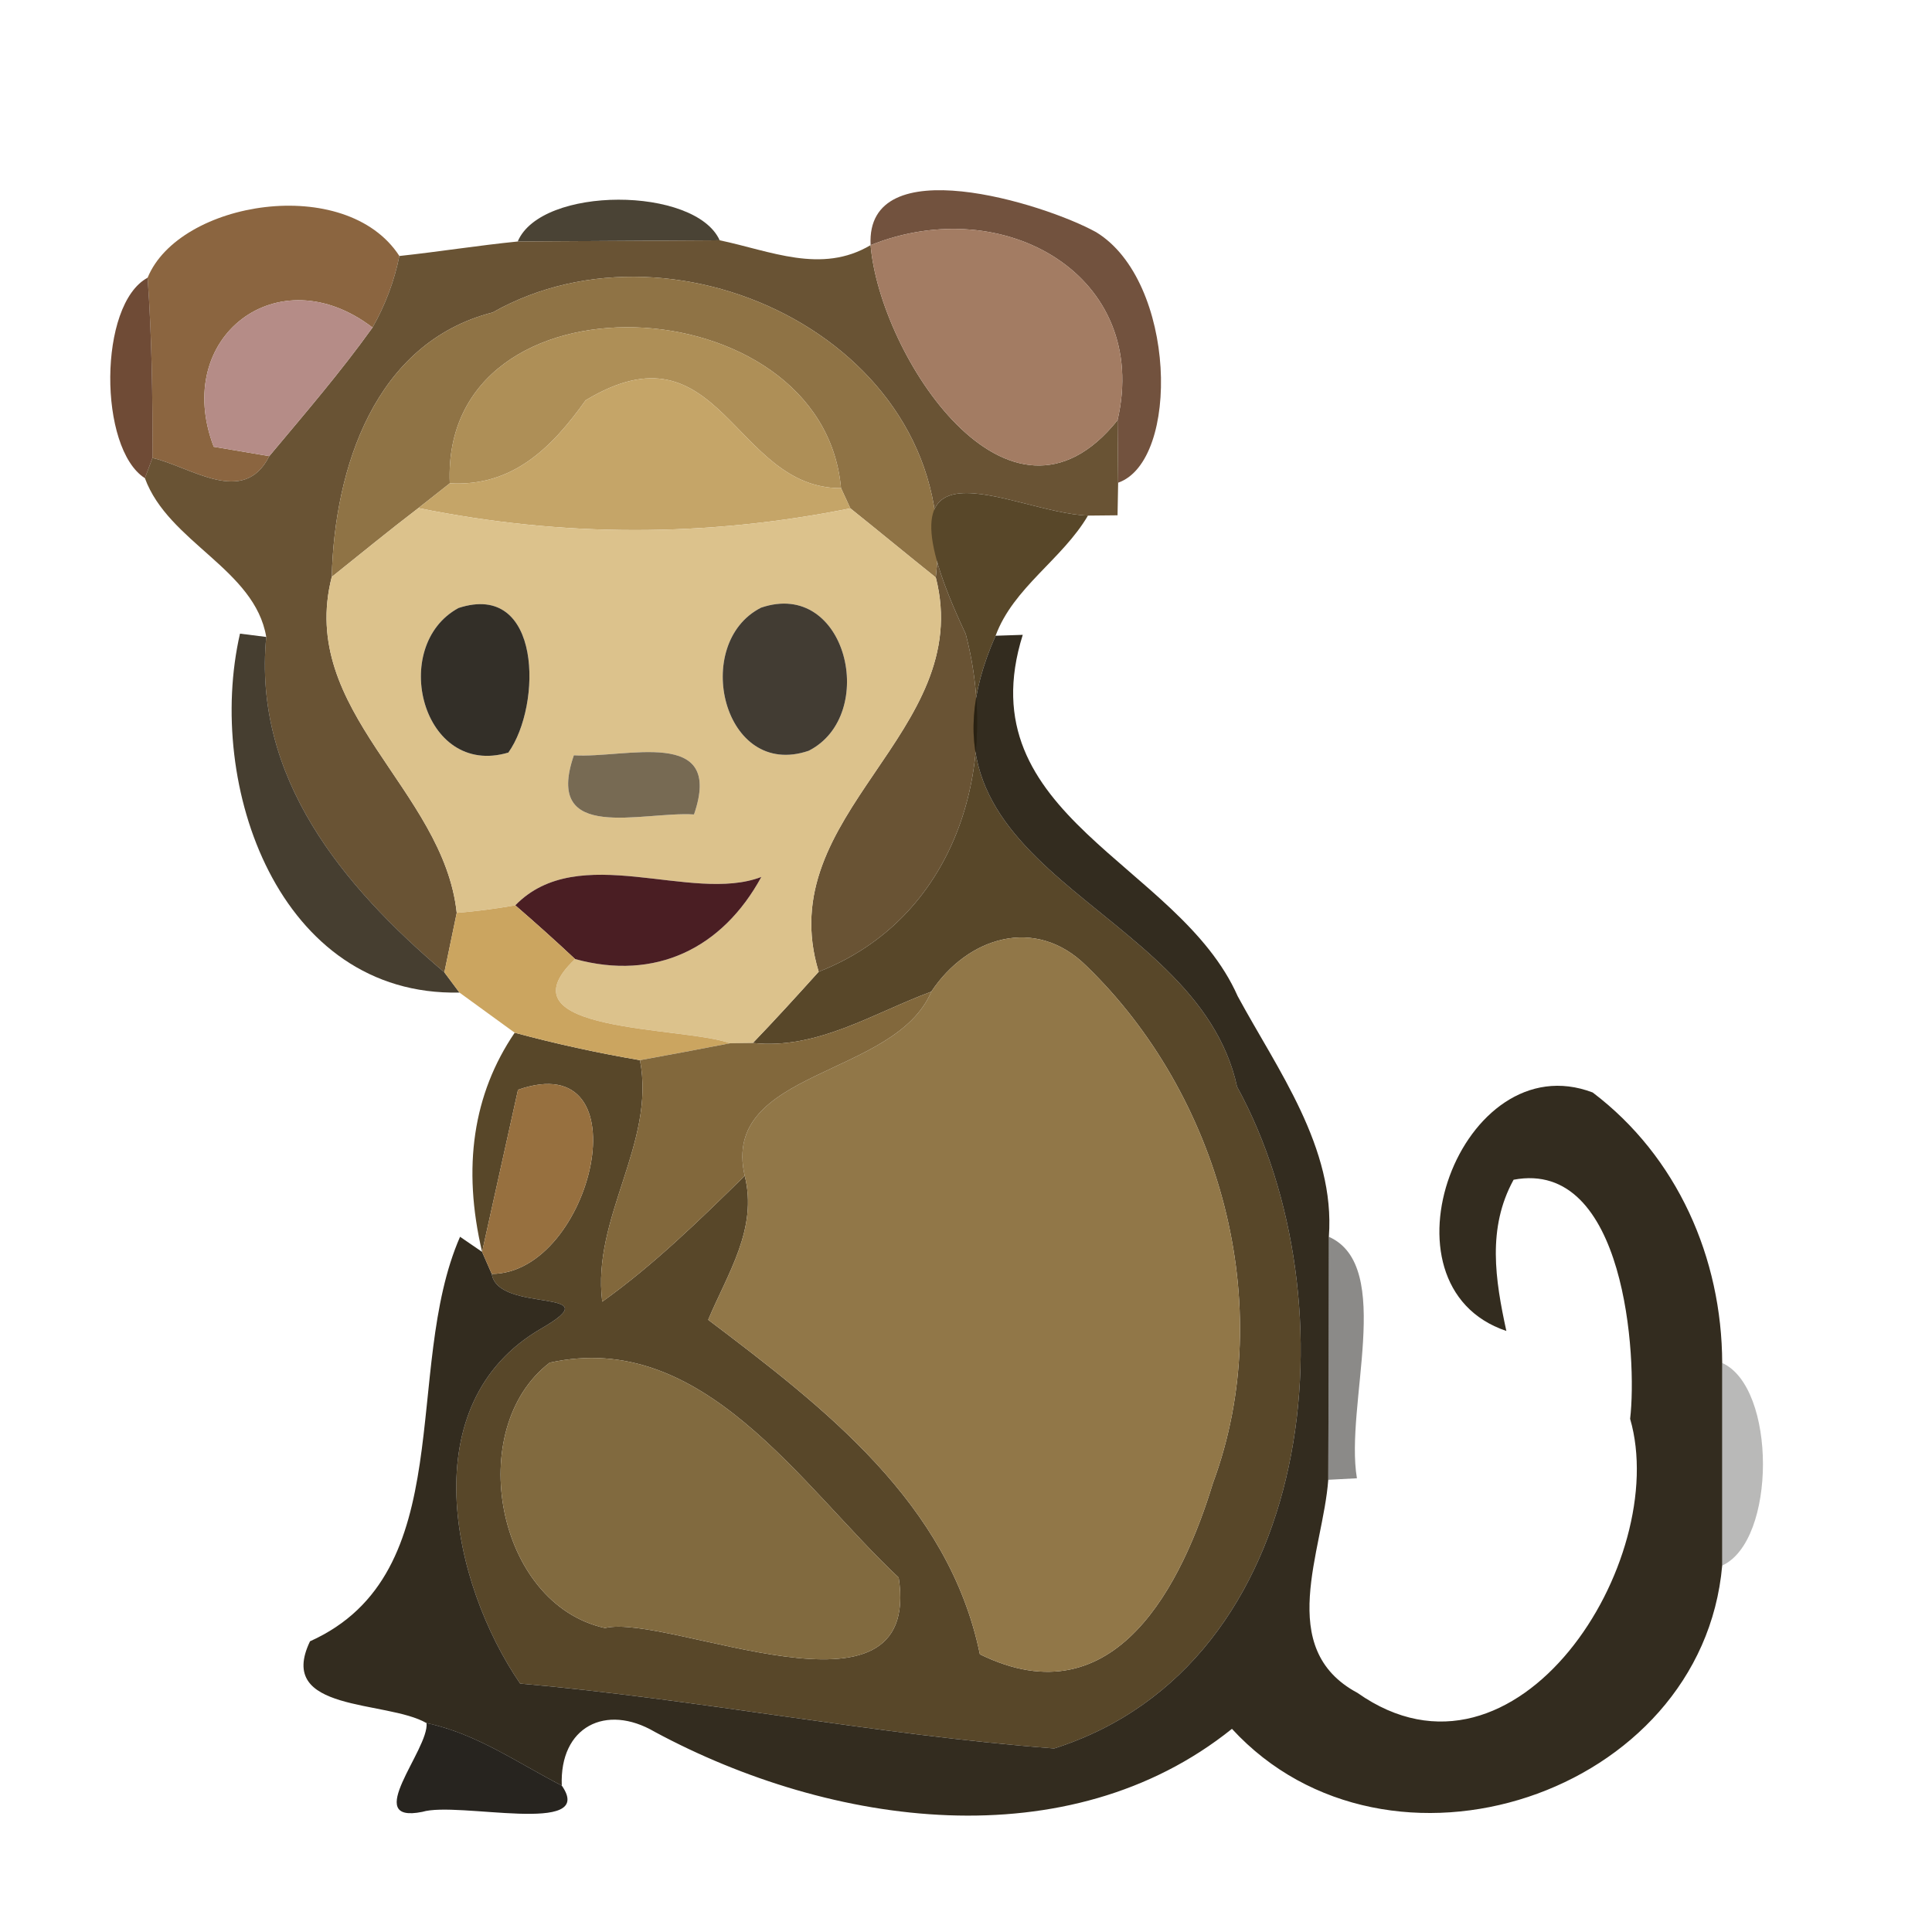 <?xml version="1.0" encoding="UTF-8" ?>
<!DOCTYPE svg PUBLIC "-//W3C//DTD SVG 1.1//EN" "http://www.w3.org/Graphics/SVG/1.1/DTD/svg11.dtd">
<svg width="64pt" height="64pt" viewBox="0 0 64 64" version="1.1" xmlns="http://www.w3.org/2000/svg">
<g id="#8b6540fc">
<path fill="#8b6540" opacity="1.00" d=" M 4.89 9.20 C 5.93 6.65 11.46 5.75 13.23 8.48 C 13.06 9.32 12.76 10.11 12.34 10.85 C 9.22 8.46 5.69 11.16 7.08 14.80 C 7.54 14.88 8.46 15.03 8.92 15.11 C 8.07 16.80 6.32 15.46 5.05 15.17 C 5.06 13.17 5.03 11.18 4.89 9.20 Z" />
</g>
<g id="#302717dd">
<path fill="#302717" opacity="0.87" d=" M 17.15 8.00 C 17.93 6.15 23.03 6.17 23.84 7.96 C 22.17 7.97 18.82 7.99 17.15 8.00 Z" />
</g>
<g id="#5a341dd8">
<path fill="#5a341d" opacity="0.85" d=" M 28.84 8.12 C 28.67 4.91 34.57 6.73 36.31 7.69 C 38.97 9.31 39.10 15.27 37.04 15.99 C 37.04 15.48 37.02 14.44 37.02 13.92 C 38.12 9.16 33.29 6.34 28.84 8.12 Z" />
</g>
<g id="#695334fe">
<path fill="#695334" opacity="1.00" d=" M 13.23 8.48 C 14.54 8.34 15.84 8.13 17.15 8.00 C 18.82 7.99 22.17 7.97 23.84 7.96 C 25.52 8.31 27.21 9.09 28.84 8.12 C 29.14 11.74 33.42 18.41 37.02 13.92 C 37.02 14.44 37.04 15.48 37.04 15.99 L 37.02 17.07 L 36.04 17.08 C 33.49 16.99 28.64 13.90 31.99 21.00 C 33.18 25.54 31.56 30.46 27.12 32.19 C 25.52 26.95 32.32 24.29 31.00 19.13 C 31.87 11.49 22.49 6.86 16.32 10.35 C 12.41 11.35 11.08 15.51 10.99 19.11 C 9.85 23.57 14.69 26.13 15.13 30.24 C 15.03 30.73 14.82 31.72 14.72 32.21 C 11.35 29.35 8.37 25.76 8.82 21.10 C 8.44 18.85 5.58 17.97 4.80 15.84 L 5.05 15.17 C 6.32 15.46 8.07 16.80 8.92 15.11 C 10.09 13.71 11.28 12.33 12.34 10.85 C 12.76 10.11 13.06 9.32 13.23 8.48 Z" />
</g>
<g id="#a37c63ff">
<path fill="#a37c63" opacity="1.00" d=" M 28.84 8.12 C 33.29 6.34 38.12 9.16 37.02 13.92 C 33.42 18.41 29.14 11.74 28.84 8.12 Z" />
</g>
<g id="#5e351ee2">
<path fill="#5e351e" opacity="0.89" d=" M 4.80 15.84 C 3.26 14.86 3.25 10.08 4.89 9.20 C 5.03 11.18 5.06 13.17 5.05 15.17 L 4.80 15.84 Z" />
</g>
<g id="#8f7345ff">
<path fill="#8f7345" opacity="1.00" d=" M 16.32 10.35 C 22.49 6.86 31.87 11.49 31.00 19.13 C 30.05 18.37 29.12 17.60 28.17 16.84 L 27.86 16.17 C 27.25 9.38 14.59 8.81 14.90 16.01 C 14.64 16.22 14.12 16.62 13.86 16.83 C 12.89 17.57 11.94 18.35 10.99 19.11 C 11.08 15.51 12.41 11.35 16.32 10.35 Z" />
</g>
<g id="#b58c87ff">
<path fill="#b58c87" opacity="1.00" d=" M 7.08 14.80 C 5.69 11.16 9.22 8.46 12.34 10.85 C 11.28 12.33 10.09 13.71 8.92 15.11 C 8.46 15.03 7.54 14.88 7.08 14.80 Z" />
</g>
<g id="#ae8f57ff">
<path fill="#ae8f57" opacity="1.00" d=" M 14.90 16.01 C 14.59 8.81 27.25 9.38 27.86 16.17 C 24.29 16.19 23.86 10.57 19.40 13.26 C 18.28 14.83 16.98 16.13 14.90 16.01 Z" />
</g>
<g id="#c5a568ff">
<path fill="#c5a568" opacity="1.00" d=" M 19.40 13.26 C 23.86 10.57 24.29 16.19 27.86 16.17 L 28.17 16.84 C 23.38 17.80 18.65 17.80 13.86 16.83 C 14.12 16.62 14.64 16.22 14.90 16.01 C 16.98 16.13 18.28 14.83 19.40 13.26 Z" />
</g>
<g id="#584729fe">
<path fill="#584729" opacity="1.00" d=" M 31.99 21.00 C 28.64 13.90 33.49 16.99 36.04 17.08 C 35.19 18.53 33.57 19.46 32.98 21.06 C 29.48 28.97 39.62 29.77 40.98 36.00 C 44.87 43.10 43.67 55.14 34.92 57.92 C 29.01 57.47 23.14 56.29 17.23 55.77 C 14.95 52.44 13.65 46.48 17.93 44.01 C 20.32 42.63 16.49 43.53 16.29 42.20 C 19.63 42.19 21.39 34.62 17.16 36.10 C 16.86 37.44 16.27 40.13 15.97 41.47 C 15.31 38.67 15.67 36.24 17.05 34.21 C 18.42 34.58 19.80 34.88 21.20 35.12 C 21.73 37.88 19.60 40.32 19.95 43.12 C 21.66 41.90 23.17 40.42 24.67 38.95 C 25.11 40.70 24.10 42.19 23.46 43.72 C 27.32 46.64 31.43 49.79 32.46 54.80 C 36.98 57.02 39.19 52.38 40.18 49.13 C 42.37 43.22 40.39 36.25 35.98 31.99 C 34.30 30.33 32.05 31.04 30.85 32.85 C 28.93 33.56 27.07 34.78 24.94 34.55 C 25.68 33.78 26.40 32.99 27.12 32.19 C 31.56 30.46 33.18 25.54 31.99 21.00 M 18.21 45.14 C 15.36 47.32 16.43 53.14 20.04 53.93 C 22.14 53.43 30.57 57.50 29.77 52.26 C 26.52 49.21 23.29 44.02 18.21 45.14 Z" />
</g>
<g id="#dcc28cff">
<path fill="#dcc28c" opacity="1.00" d=" M 10.99 19.11 C 11.94 18.35 12.89 17.57 13.86 16.83 C 18.65 17.80 23.38 17.80 28.17 16.84 C 29.12 17.60 30.05 18.37 31.00 19.13 C 32.32 24.29 25.52 26.95 27.12 32.19 C 26.40 32.99 25.68 33.78 24.94 34.55 L 24.18 34.56 C 22.64 33.99 16.44 34.24 19.05 31.77 C 21.71 32.50 23.93 31.42 25.22 29.05 C 22.90 29.94 19.17 27.83 17.07 29.99 C 16.43 30.10 15.78 30.19 15.13 30.24 C 14.69 26.13 9.85 23.57 10.99 19.11 M 15.19 20.14 C 12.88 21.39 13.98 25.78 16.84 24.93 C 17.96 23.36 17.95 19.24 15.19 20.14 M 25.21 20.13 C 22.89 21.31 23.95 25.84 26.79 24.87 C 29.11 23.69 28.05 19.16 25.21 20.13 M 19.01 25.02 C 18.00 27.95 21.27 26.87 22.99 26.98 C 24.00 24.05 20.73 25.13 19.01 25.02 Z" />
</g>
<g id="#332f28ff">
<path fill="#332f28" opacity="1.00" d=" M 15.19 20.14 C 17.95 19.24 17.96 23.36 16.84 24.93 C 13.98 25.78 12.88 21.39 15.19 20.14 Z" />
</g>
<g id="#423c33ff">
<path fill="#423c33" opacity="1.00" d=" M 25.21 20.13 C 28.05 19.16 29.11 23.69 26.79 24.87 C 23.95 25.84 22.89 21.31 25.21 20.13 Z" />
</g>
<g id="#2e2515e1">
<path fill="#2e2515" opacity="0.88" d=" M 7.95 20.99 L 8.82 21.10 C 8.37 25.76 11.35 29.35 14.72 32.21 L 15.22 32.88 C 9.23 33.01 6.80 26.01 7.95 20.99 Z" />
</g>
<g id="#271f11f0">
<path fill="#271f11" opacity="0.94" d=" M 32.98 21.06 L 33.88 21.03 C 31.99 27.05 39.05 28.58 41.00 33.00 C 42.32 35.44 44.24 38.02 44.02 40.97 C 44.02 43.66 44.01 46.34 44.00 49.02 C 43.83 51.37 42.22 54.61 44.97 56.08 C 50.25 59.80 55.36 51.69 54.00 47.00 C 54.24 44.98 53.84 38.38 50.14 39.08 C 49.26 40.68 49.53 42.39 49.90 44.09 C 45.42 42.58 48.42 34.54 52.76 36.19 C 55.56 38.31 57.04 41.67 57.05 45.15 C 57.05 46.82 57.05 50.18 57.05 51.86 C 56.38 59.47 45.98 62.89 40.81 57.27 C 35.39 61.62 27.54 60.52 21.69 57.37 C 20.07 56.42 18.53 57.20 18.61 59.15 C 17.15 58.40 15.77 57.42 14.13 57.08 C 12.80 56.31 9.13 56.74 10.27 54.37 C 15.27 52.12 13.31 45.38 15.24 40.97 L 15.97 41.47 L 16.29 42.20 C 16.49 43.53 20.32 42.63 17.93 44.01 C 13.65 46.48 14.95 52.44 17.23 55.77 C 23.14 56.29 29.01 57.47 34.92 57.92 C 43.67 55.14 44.87 43.10 40.98 36.00 C 39.62 29.77 29.48 28.97 32.98 21.06 Z" />
</g>
<g id="#776a53ff">
<path fill="#776a53" opacity="1.00" d=" M 19.01 25.02 C 20.73 25.13 24.00 24.05 22.99 26.98 C 21.27 26.87 18.00 27.95 19.01 25.02 Z" />
</g>
<g id="#4a1e23ff">
<path fill="#4a1e23" opacity="1.00" d=" M 17.07 29.99 C 19.17 27.83 22.90 29.94 25.22 29.05 C 23.93 31.42 21.71 32.50 19.05 31.77 C 18.40 31.16 17.74 30.57 17.07 29.99 Z" />
</g>
<g id="#cba560fd">
<path fill="#cba560" opacity="1.00" d=" M 15.13 30.24 C 15.78 30.19 16.43 30.10 17.07 29.99 C 17.74 30.57 18.40 31.16 19.05 31.77 C 16.44 34.24 22.64 33.99 24.18 34.56 C 23.19 34.75 22.20 34.94 21.20 35.12 C 19.80 34.88 18.42 34.58 17.05 34.21 C 16.59 33.88 15.68 33.21 15.22 32.88 L 14.72 32.21 C 14.82 31.72 15.03 30.73 15.13 30.24 Z" />
</g>
<g id="#917748ff">
<path fill="#917748" opacity="1.00" d=" M 30.85 32.85 C 32.05 31.04 34.30 30.33 35.98 31.99 C 40.39 36.25 42.37 43.22 40.18 49.13 C 39.19 52.38 36.98 57.02 32.46 54.80 C 31.43 49.79 27.32 46.64 23.46 43.72 C 24.10 42.19 25.11 40.70 24.67 38.95 C 23.86 35.42 29.65 35.70 30.85 32.85 Z" />
</g>
<g id="#82683cff">
<path fill="#82683c" opacity="1.00" d=" M 24.94 34.55 C 27.07 34.78 28.93 33.56 30.85 32.85 C 29.65 35.70 23.86 35.42 24.67 38.95 C 23.17 40.42 21.66 41.90 19.95 43.12 C 19.60 40.32 21.73 37.88 21.20 35.12 C 22.20 34.94 23.19 34.75 24.18 34.56 L 24.94 34.55 Z" />
</g>
<g id="#97703fff">
<path fill="#97703f" opacity="1.00" d=" M 17.16 36.10 C 21.39 34.62 19.63 42.19 16.29 42.20 L 15.97 41.47 C 16.27 40.13 16.86 37.44 17.16 36.10 Z" />
</g>
<g id="#09070378">
<path fill="#090703" opacity="0.47" d=" M 44.02 40.97 C 46.21 41.94 44.54 46.56 44.95 48.97 L 44.00 49.02 C 44.01 46.34 44.02 43.66 44.02 40.97 Z" />
</g>
<g id="#816a3fff">
<path fill="#816a3f" opacity="1.00" d=" M 18.21 45.14 C 23.29 44.02 26.52 49.21 29.77 52.26 C 30.57 57.50 22.14 53.43 20.04 53.93 C 16.43 53.14 15.36 47.32 18.21 45.14 Z" />
</g>
<g id="#06040248">
<path fill="#060402" opacity="0.28" d=" M 57.05 45.15 C 58.85 45.96 58.85 51.04 57.05 51.86 C 57.05 50.18 57.05 46.82 57.05 45.15 Z" />
</g>
<g id="#0d0a04e2">
<path fill="#0d0a04" opacity="0.89" d=" M 14.13 57.08 C 15.77 57.42 17.15 58.40 18.61 59.15 C 19.78 60.83 15.17 59.66 13.99 60.02 C 11.96 60.43 14.22 57.95 14.13 57.08 Z" />
</g>
</svg>
